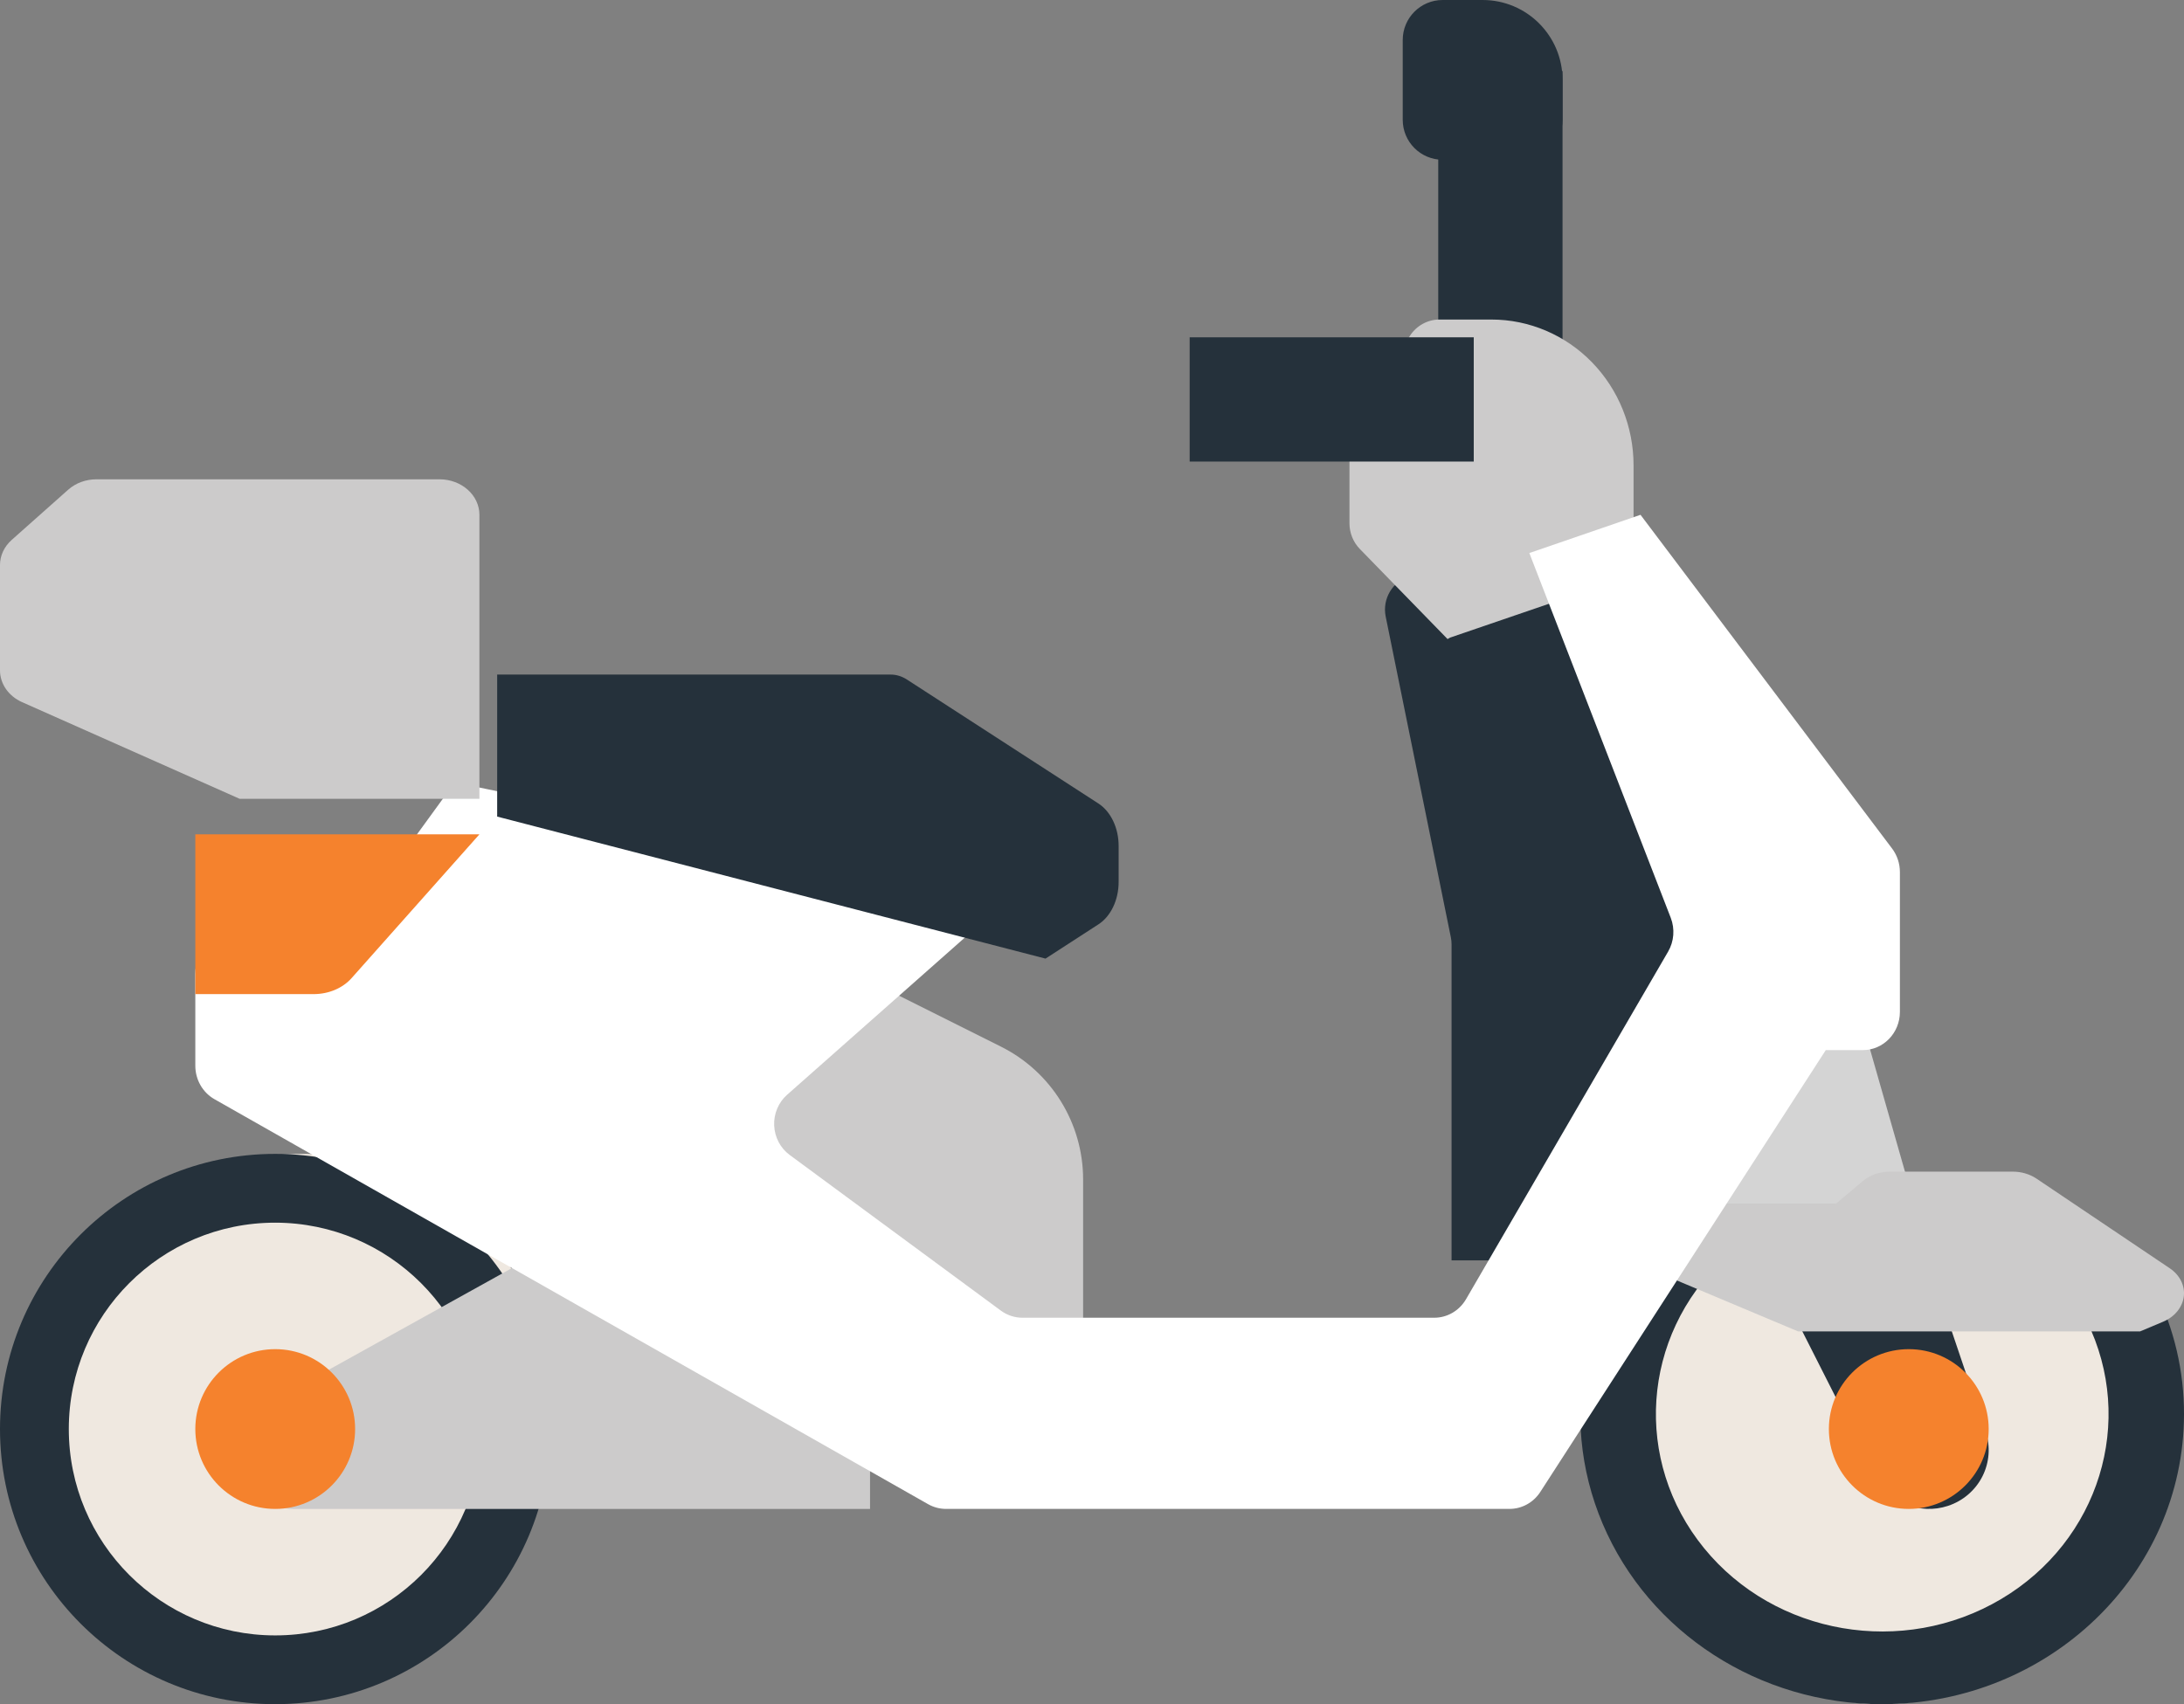 <svg xmlns="http://www.w3.org/2000/svg" width="123" height="96" viewBox="0 0 123 96">
    <rect x="0" y="0" width="123" height="96" fill="#808080" stroke="none"/>
    <g fill="none" fill-rule="evenodd">
        <path fill="#25313B" fill-rule="nonzero" d="M81 4L88 4 88 20 81 20zM81.75 71V53.198c0-.132-.013-.263-.039-.392L78.04 34.73c-.201-.989.377-1.97 1.35-2.29L83.781 31h4.062L98 51 85.813 71H81.75z"/>
        <path fill="#CCCBCB" fill-rule="nonzero" d="M48.455 55l7.922 3.961C59.21 60.378 61 63.274 61 66.441V78H50.545L38 65.455V55h10.455z"/>
        <circle cx="17" cy="79" r="14" fill="#EFE8E0" fill-rule="nonzero"/>
        <path fill="#25313B" fill-rule="nonzero" d="M15.5 96C6.94 96 0 89.06 0 80.5 0 71.94 6.94 65 15.5 65 24.06 65 31 71.94 31 80.5c-.01 8.556-6.944 15.49-15.5 15.5zm0-27.125c-6.42 0-11.625 5.205-11.625 11.625S9.08 92.125 15.5 92.125 27.125 86.92 27.125 80.5c-.007-6.417-5.208-11.618-11.625-11.625z"/>
        <path fill="#CCCBCB" fill-rule="nonzero" d="M49 71.667V85H16.481C15.111 85 14 83.561 14 81.786c0-1.286.592-2.448 1.504-2.954L33.216 69h7.549L49 71.667z"/>
        <circle cx="15.5" cy="80.5" r="4.5" fill="#F5822D"/>
        <path fill="#EFE8E0" fill-rule="nonzero" d="M96.197 69c-5.091 5.619-5.615 14.646-1.217 20.962 4.398 6.316 12.312 7.903 18.378 3.685 6.066-4.218 8.345-12.893 5.292-20.145"/>
        <path fill="#25313B" fill-rule="nonzero" d="M106 96c-6.907 0-13.128-4.015-15.739-10.16-2.61-6.144-1.092-13.196 3.842-17.84l2.976 2.915c-4.635 4.368-5.112 11.385-1.108 16.296 4.004 4.91 11.21 6.144 16.733 2.865s7.598-10.022 4.82-15.66l3.839-1.75c1.084 2.186 1.643 4.578 1.637 7-.01 9.017-7.616 16.324-17 16.334z"/>
        <path fill="#D4D4D4" fill-rule="nonzero" d="M97.571 72L93 56 104.429 56 109 72z"/>
        <path fill="#25313B" fill-rule="nonzero" d="M109.586 74l2.242 6.639c.281.833.216 1.743-.182 2.53-.398.785-1.096 1.383-1.94 1.66-1.585.522-3.316-.186-4.063-1.66L101 74h8.586z"/>
        <circle cx="107.5" cy="80.5" r="4.5" fill="#F5822D"/>
        <path fill="#CCCBCB" fill-rule="nonzero" d="M92 67.8h11.405l1.514-1.273c.401-.337.945-.527 1.513-.527h6.924c.486 0 .958.14 1.337.394l7.504 5.049c.57.383.868.984.791 1.595-.077.61-.518 1.146-1.171 1.42l-1.289.542h-19.263L92 71.104V67.8zM81.525 36c.053-.024.094-.066.15-.085L92 32.38v-6.163c0-2.18-.843-4.27-2.343-5.81C88.157 18.866 86.122 18 84 18h-2.93c-.668 0-1.293.343-1.664.915l-3.07 4.73c-.22.338-.336.734-.336 1.14v4.69c0 .544.21 1.067.586 1.452L81.525 36z"/>
        <path fill="#FFF" fill-rule="nonzero" d="M104.913 59.154h-2.087L86.75 84.04c-.387.6-1.039.959-1.736.959H53.275c-.351 0-.697-.092-1.006-.267L12.081 61.921C11.414 61.543 11 60.82 11 60.034v-5.188c0-1.19.934-2.154 2.087-2.154h5.217c.657 0 1.276-.319 1.67-.861l5.635-7.754 31.304 6.461-12.586 11.134c-.487.43-.755 1.069-.726 1.73.028.662.35 1.273.872 1.658l11.896 8.77c.354.26.778.4 1.213.4h23.193c.733 0 1.412-.396 1.79-1.045l11.38-19.577c.336-.577.391-1.283.149-1.908L86.13 31.154 92.391 29l14.17 18.801c.284.378.439.844.439 1.323V57c0 1.19-.934 2.154-2.087 2.154z"/>
        <path fill="#25313B" fill-rule="nonzero" d="M28 46v-8h22.161c.32 0 .635.096.92.282l10.78 6.98c.698.453 1.139 1.376 1.139 2.386v2.037c0 1.01-.44 1.934-1.138 2.385L58.882 54 28 46zM67 19L83 19 83 26 67 26zM81.25 0h2.25C85.985 0 88 2.015 88 4.5v2.25C88 7.993 86.993 9 85.75 9h-4.5C80.007 9 79 7.993 79 6.75v-4.5C79 1.007 80.007 0 81.25 0z"/>
        <path fill="#CCCBCB" fill-rule="nonzero" d="M0 31.828v5.936c0 .757.482 1.45 1.244 1.789L13.5 45H27V29c0-1.105-1.007-2-2.25-2H5.432c-.597 0-1.17.21-1.591.586L.659 30.414C.237 30.79 0 31.298 0 31.828z"/>
        <path fill="#F5822D" fill-rule="nonzero" d="M27 47l-7.2 8.1c-.504.567-1.294.9-2.133.9H11v-9h16z"/>
    </g>
</svg>
